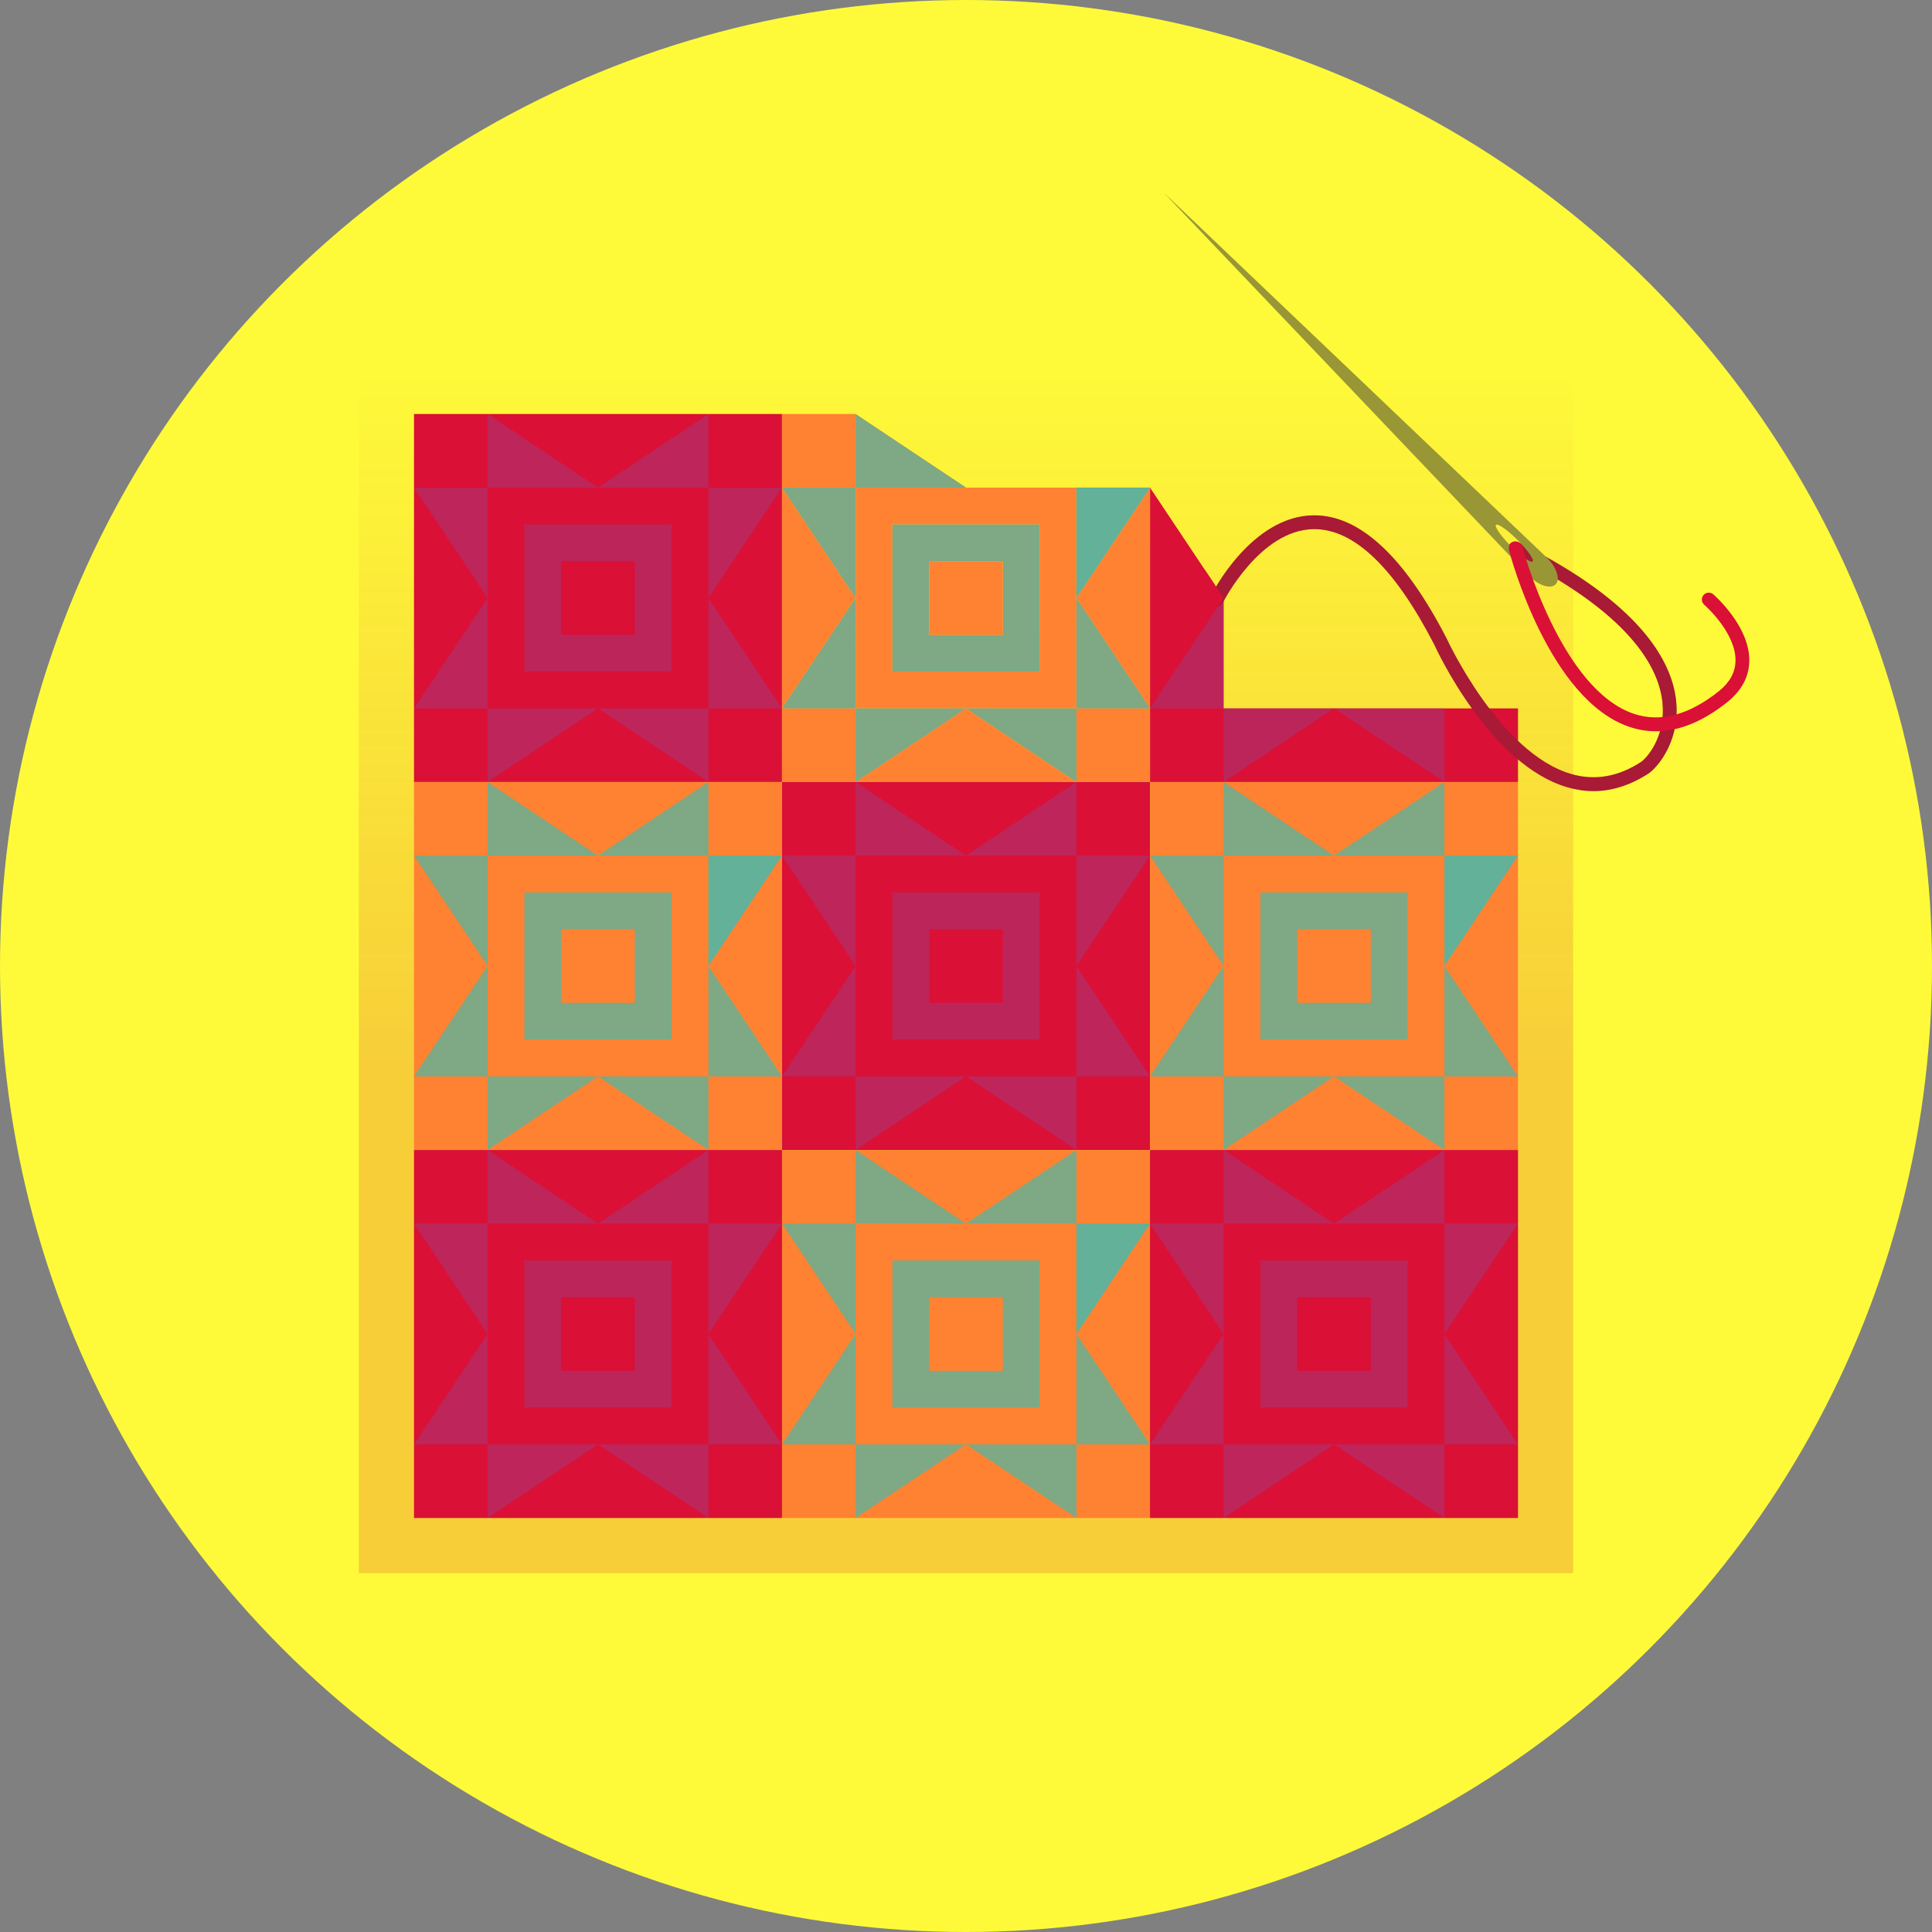 <?xml version="1.0" encoding="utf-8"?>
<!-- Generator: Adobe Illustrator 16.0.0, SVG Export Plug-In . SVG Version: 6.00 Build 0)  -->
<!DOCTYPE svg PUBLIC "-//W3C//DTD SVG 1.1//EN" "http://www.w3.org/Graphics/SVG/1.1/DTD/svg11.dtd">
<svg version="1.1" id="Layer_1" xmlns="http://www.w3.org/2000/svg" xmlns:xlink="http://www.w3.org/1999/xlink" x="0px" y="0px"
	 width="140px" height="140px" viewBox="0 0 140 140" enable-background="new 0 0 140 140" xml:space="preserve">
<rect x="0" y="0" width="140" height="140" fill="#808080" stroke="none"/>
<circle fill="#FEFA39" cx="70" cy="70" r="70"/>
<linearGradient id="SVGID_1_" gradientUnits="userSpaceOnUse" x1="69.999" y1="26" x2="69.999" y2="114.001">
	<stop  offset="0" style="stop-color:#DA1036;stop-opacity:0"/>
	<stop  offset="0.581" style="stop-color:#DA1036;stop-opacity:0.25"/>
</linearGradient>
<rect x="26" y="26" opacity="0.75" fill="url(#SVGID_1_)" width="88" height="88"/>
<rect x="56.667" y="56.667" fill="#DA1036" width="26.666" height="26.667"/>
<rect x="64.667" y="64.666" opacity="0.5" fill="#9F3A7F" width="10.666" height="10.668"/>
<g opacity="0.5">
	<polygon fill="#9F3A7F" points="62,62 62,56.667 70,62 	"/>
	<polygon fill="#9F3A7F" points="62,78 62,83.334 70,78 	"/>
	<polygon fill="#9F3A7F" points="78,78 78,83.334 70,78 	"/>
	<polygon fill="#9F3A7F" points="78,62 78,56.667 70,62 	"/>
</g>
<g opacity="0.5">
	<polygon fill="#9F3A7F" points="62,78 56.667,78 62,70 	"/>
	<polygon fill="#9F3A7F" points="78,78 83.333,78 78,70 	"/>
	<polygon fill="#9F3A7F" points="78,62 83.333,62 78,70 	"/>
	<polygon fill="#9F3A7F" points="62,62 56.667,62 62,70 	"/>
</g>
<rect x="67.333" y="67.333" fill="#DA1036" width="5.334" height="5.333"/>
<rect x="30" y="30" fill="#DA1036" width="26.667" height="26.667"/>
<rect x="38" y="37.999" opacity="0.5" fill="#9F3A7F" width="10.667" height="10.668"/>
<g opacity="0.5">
	<polygon fill="#9F3A7F" points="35.333,35.333 35.333,30 43.333,35.333 	"/>
	<polygon fill="#9F3A7F" points="35.333,51.333 35.333,56.667 43.333,51.333 	"/>
	<polygon fill="#9F3A7F" points="51.333,51.333 51.333,56.667 43.333,51.333 	"/>
	<polygon fill="#9F3A7F" points="51.333,35.333 51.333,30 43.333,35.333 	"/>
</g>
<g opacity="0.5">
	<polygon fill="#9F3A7F" points="35.333,51.333 30,51.333 35.333,43.333 	"/>
	<polygon fill="#9F3A7F" points="51.333,51.333 56.667,51.333 51.333,43.333 	"/>
	<polygon fill="#9F3A7F" points="51.333,35.333 56.667,35.333 51.333,43.333 	"/>
	<polygon fill="#9F3A7F" points="35.333,35.333 30,35.333 35.333,43.333 	"/>
</g>
<rect x="40.667" y="40.667" fill="#DA1036" width="5.333" height="5.333"/>
<polygon fill="#DA1036" points="88.667,43.333 88.667,51.333 110,51.333 110,56.667 83.333,56.667 83.333,35.333 "/>
<polygon opacity="0.5" fill="#9F3A7F" points="88.667,51.333 88.667,56.667 96.667,51.333 "/>
<polygon opacity="0.5" fill="#9F3A7F" points="96.667,51.333 104.667,56.667 104.667,51.333 "/>
<polygon opacity="0.5" fill="#9F3A7F" points="83.333,51.333 88.667,51.333 88.667,43.333 "/>
<g>
	<rect x="83.333" y="56.667" fill="#FF8232" width="26.667" height="26.667"/>
	<rect x="91.333" y="64.666" opacity="0.65" fill="#3BBDB1" width="10.667" height="10.668"/>
	<polygon opacity="0.65" fill="#3BBDB1" points="88.667,62 88.667,56.667 96.667,62 	"/>
	<polygon opacity="0.65" fill="#3BBDB1" points="88.667,78 88.667,83.334 96.667,78 	"/>
	<polygon opacity="0.65" fill="#3BBDB1" points="104.667,78 104.667,83.334 96.667,78 	"/>
	<polygon opacity="0.65" fill="#3BBDB1" points="104.667,62 104.667,56.667 96.667,62 	"/>
	<polygon opacity="0.65" fill="#3BBDB1" points="88.667,78 83.333,78 88.667,70 	"/>
	<polygon opacity="0.65" fill="#3BBDB1" points="104.667,78 110,78 104.667,70 	"/>
	<polygon opacity="0.8" fill="#3BBDB1" points="104.667,62 110,62 104.667,70 	"/>
	<polygon opacity="0.65" fill="#3BBDB1" points="88.667,62 83.333,62 88.667,70 	"/>
	<rect x="94" y="67.333" fill="#FF8232" width="5.333" height="5.333"/>
</g>
<g>
	<rect x="29.999" y="56.667" fill="#FF8232" width="26.667" height="26.667"/>
	<rect x="37.999" y="64.666" opacity="0.65" fill="#3BBDB1" width="10.667" height="10.668"/>
	<polygon opacity="0.65" fill="#3BBDB1" points="35.333,62 35.333,56.667 43.333,62 	"/>
	<polygon opacity="0.65" fill="#3BBDB1" points="35.333,78 35.333,83.334 43.333,78 	"/>
	<polygon opacity="0.65" fill="#3BBDB1" points="51.333,78 51.333,83.334 43.333,78 	"/>
	<polygon opacity="0.65" fill="#3BBDB1" points="51.333,62 51.333,56.667 43.333,62 	"/>
	<polygon opacity="0.65" fill="#3BBDB1" points="35.333,78 29.999,78 35.333,70 	"/>
	<polygon opacity="0.65" fill="#3BBDB1" points="51.333,78 56.666,78 51.333,70 	"/>
	<polygon opacity="0.8" fill="#3BBDB1" points="51.333,62 56.666,62 51.333,70 	"/>
	<polygon opacity="0.65" fill="#3BBDB1" points="35.333,62 29.999,62 35.333,70 	"/>
	<rect x="40.666" y="67.333" fill="#FF8232" width="5.333" height="5.333"/>
</g>
<polygon fill="#FF8232" points="56.667,35.333 56.667,51.333 62.001,43.333 "/>
<rect x="56.667" y="51.333" fill="#FF8232" width="5.334" height="5.333"/>
<path fill="#FF8232" d="M62.001,35.333v8v8h8h8v-8v-8h-8H62.001z M75.334,48.667H64.667V38h10.667V48.667z"/>
<polygon fill="#FF8232" points="62.001,56.667 78.001,56.667 70.001,51.333 "/>
<rect x="56.667" y="30" fill="#FF8232" width="5.334" height="5.333"/>
<polygon fill="#FF8232" points="83.334,51.333 83.334,35.333 78.001,43.333 "/>
<rect x="78.001" y="51.333" fill="#FF8232" width="5.333" height="5.333"/>
<path fill="#FF8232" d="M64.667,48.667h10.667V38H64.667V48.667z M67.334,40.667h5.333V46h-5.333V40.667z"/>
<path opacity="0.65" fill="#3BBDB1" d="M64.667,48.667h10.667V38H64.667V48.667z M67.334,40.667h5.333V46h-5.333V40.667z"/>
<polygon fill="#FF8232" points="70.001,35.333 62.001,30 62.001,35.333 "/>
<polygon opacity="0.65" fill="#3BBDB1" points="70.001,35.333 62.001,30 62.001,35.333 "/>
<polygon fill="#FF8232" points="62.001,51.333 62.001,56.667 70.001,51.333 "/>
<polygon opacity="0.65" fill="#3BBDB1" points="62.001,51.333 62.001,56.667 70.001,51.333 "/>
<polygon fill="#FF8232" points="70.001,51.333 78.001,56.667 78.001,51.333 "/>
<polygon opacity="0.65" fill="#3BBDB1" points="70.001,51.333 78.001,56.667 78.001,51.333 "/>
<polygon fill="#FF8232" points="62.001,43.333 56.667,51.333 62.001,51.333 "/>
<polygon opacity="0.65" fill="#3BBDB1" points="62.001,43.333 56.667,51.333 62.001,51.333 "/>
<polygon fill="#FF8232" points="78.001,51.333 83.334,51.333 78.001,43.333 "/>
<polygon opacity="0.65" fill="#3BBDB1" points="78.001,51.333 83.334,51.333 78.001,43.333 "/>
<polygon fill="#FF8232" points="78.001,43.333 83.334,35.333 78.001,35.333 "/>
<polygon opacity="0.8" fill="#3BBDB1" points="78.001,43.333 83.334,35.333 78.001,35.333 "/>
<polygon fill="#FF8232" points="62.001,35.333 56.667,35.333 62.001,43.333 "/>
<polygon opacity="0.65" fill="#3BBDB1" points="62.001,35.333 56.667,35.333 62.001,43.333 "/>
<rect x="67.334" y="40.667" fill="#FF8232" width="5.333" height="5.333"/>
<g>
	<rect x="56.667" y="83.334" fill="#FF8232" width="26.667" height="26.666"/>
	<rect x="64.667" y="91.333" opacity="0.65" fill="#3BBDB1" width="10.667" height="10.667"/>
	<polygon opacity="0.65" fill="#3BBDB1" points="62.001,88.667 62.001,83.334 70.001,88.667 	"/>
	<polygon opacity="0.65" fill="#3BBDB1" points="62.001,104.667 62.001,110 70.001,104.667 	"/>
	<polygon opacity="0.65" fill="#3BBDB1" points="78.001,104.667 78.001,110 70.001,104.667 	"/>
	<polygon opacity="0.65" fill="#3BBDB1" points="78.001,88.667 78.001,83.334 70.001,88.667 	"/>
	<polygon opacity="0.65" fill="#3BBDB1" points="62.001,104.667 56.667,104.667 62.001,96.667 	"/>
	<polygon opacity="0.65" fill="#3BBDB1" points="78.001,104.667 83.334,104.667 78.001,96.667 	"/>
	<polygon opacity="0.8" fill="#3BBDB1" points="78.001,88.667 83.334,88.667 78.001,96.667 	"/>
	<polygon opacity="0.65" fill="#3BBDB1" points="62.001,88.667 56.667,88.667 62.001,96.667 	"/>
	<rect x="67.334" y="94" fill="#FF8232" width="5.333" height="5.334"/>
</g>
<rect x="30" y="83.334" fill="#DA1036" width="26.667" height="26.666"/>
<rect x="38" y="91.334" opacity="0.5" fill="#9F3A7F" width="10.667" height="10.667"/>
<g opacity="0.5">
	<polygon fill="#9F3A7F" points="35.333,88.667 35.333,83.334 43.333,88.667 	"/>
	<polygon fill="#9F3A7F" points="35.333,104.667 35.333,110 43.333,104.667 	"/>
	<polygon fill="#9F3A7F" points="51.333,104.667 51.333,110 43.333,104.667 	"/>
	<polygon fill="#9F3A7F" points="51.333,88.667 51.333,83.334 43.333,88.667 	"/>
</g>
<g opacity="0.5">
	<polygon fill="#9F3A7F" points="35.333,104.667 30,104.667 35.333,96.667 	"/>
	<polygon fill="#9F3A7F" points="51.333,104.667 56.667,104.667 51.333,96.667 	"/>
	<polygon fill="#9F3A7F" points="51.333,88.667 56.667,88.667 51.333,96.667 	"/>
	<polygon fill="#9F3A7F" points="35.333,88.667 30,88.667 35.333,96.667 	"/>
</g>
<rect x="40.667" y="94" fill="#DA1036" width="5.333" height="5.334"/>
<rect x="83.333" y="83.334" fill="#DA1036" width="26.667" height="26.666"/>
<rect x="91.333" y="91.334" opacity="0.5" fill="#9F3A7F" width="10.667" height="10.667"/>
<g opacity="0.5">
	<polygon fill="#9F3A7F" points="88.667,88.667 88.667,83.334 96.667,88.667 	"/>
	<polygon fill="#9F3A7F" points="88.667,104.667 88.667,110 96.667,104.667 	"/>
	<polygon fill="#9F3A7F" points="104.667,104.667 104.667,110 96.667,104.667 	"/>
	<polygon fill="#9F3A7F" points="104.667,88.667 104.667,83.334 96.667,88.667 	"/>
</g>
<g opacity="0.5">
	<polygon fill="#9F3A7F" points="88.667,104.667 83.333,104.667 88.667,96.667 	"/>
	<polygon fill="#9F3A7F" points="104.667,104.667 110,104.667 104.667,96.667 	"/>
	<polygon fill="#9F3A7F" points="104.667,88.667 110,88.667 104.667,96.667 	"/>
	<polygon fill="#9F3A7F" points="88.667,88.667 83.333,88.667 88.667,96.667 	"/>
</g>
<rect x="94" y="94" fill="#DA1036" width="5.333" height="5.334"/>
<g>
	<path fill="#DA1036" d="M115.473,57.325c-0.621,0-1.245-0.09-1.871-0.27c-5.653-1.626-9.516-10.006-9.677-10.362
		c-2.857-5.534-5.781-8.35-8.682-8.35c-0.011,0-0.021,0-0.032,0c-3.913,0.028-6.57,5.273-6.597,5.326
		c-0.122,0.248-0.425,0.347-0.67,0.225c-0.247-0.123-0.348-0.423-0.225-0.67c0.118-0.239,2.964-5.848,7.483-5.881
		c0.014,0,0.026,0,0.04,0c3.305,0,6.527,2.999,9.581,8.914c0.049,0.105,3.846,8.34,9.056,9.837c1.715,0.495,3.422,0.188,5.074-0.905
		c0.604-0.477,1.747-2.023,1.514-4.289c-0.265-2.554-2.368-6.486-10.896-10.713c-0.248-0.123-0.349-0.422-0.227-0.67
		c0.124-0.248,0.424-0.348,0.67-0.226c8.936,4.429,11.157,8.701,11.446,11.505c0.279,2.7-1.136,4.583-1.924,5.202
		C118.202,56.884,116.845,57.325,115.473,57.325z"/>
</g>
<g opacity="0.3">
	<path fill="#323232" d="M115.473,57.325c-0.621,0-1.245-0.09-1.871-0.27c-5.653-1.626-9.516-10.006-9.677-10.362
		c-2.857-5.534-5.781-8.35-8.682-8.35c-0.011,0-0.021,0-0.032,0c-3.913,0.028-6.57,5.273-6.597,5.326
		c-0.122,0.248-0.425,0.347-0.67,0.225c-0.247-0.123-0.348-0.423-0.225-0.67c0.118-0.239,2.964-5.848,7.483-5.881
		c0.014,0,0.026,0,0.04,0c3.305,0,6.527,2.999,9.581,8.914c0.049,0.105,3.846,8.34,9.056,9.837c1.715,0.495,3.422,0.188,5.074-0.905
		c0.604-0.477,1.747-2.023,1.514-4.289c-0.265-2.554-2.368-6.486-10.896-10.713c-0.248-0.123-0.349-0.422-0.227-0.67
		c0.124-0.248,0.424-0.348,0.67-0.226c8.936,4.429,11.157,8.701,11.446,11.505c0.279,2.7-1.136,4.583-1.924,5.202
		C118.202,56.884,116.845,57.325,115.473,57.325z"/>
</g>
<path fill="#989635" d="M110.807,41.741c0.697,0.696,1.554,0.968,1.915,0.607c0.36-0.361,0.09-1.218-0.607-1.915L84.325,13.952
	l24.08,24.081c0.128-0.127,0.825,0.363,1.558,1.096c0.733,0.733,1.225,1.431,1.097,1.558s-0.825-0.364-1.559-1.096
	c-0.731-0.732-1.222-1.429-1.096-1.558l-24.08-24.081L110.807,41.741L110.807,41.741z"/>
<g>
	<path fill="#DA1036" d="M119.994,52.991c-0.639,0-1.27-0.103-1.89-0.309c-5.851-1.939-8.643-12.374-8.758-12.817
		c-0.07-0.267,0.09-0.54,0.356-0.61c0.271-0.068,0.54,0.09,0.61,0.357c0.027,0.103,2.77,10.353,8.106,12.121
		c1.919,0.635,3.988,0.074,6.157-1.661c0.785-0.643,1.175-1.362,1.187-2.194c0.027-2.048-2.242-4.035-2.266-4.054
		c-0.209-0.181-0.231-0.497-0.051-0.706c0.182-0.209,0.496-0.231,0.705-0.051c0.107,0.094,2.645,2.316,2.611,4.825
		c-0.016,1.13-0.539,2.125-1.558,2.958C123.425,52.276,121.68,52.991,119.994,52.991z"/>
</g>
<polyline fill="#DA1036" points="87.274,41.245 88.667,43.333 87.467,45.133 "/>
</svg>
